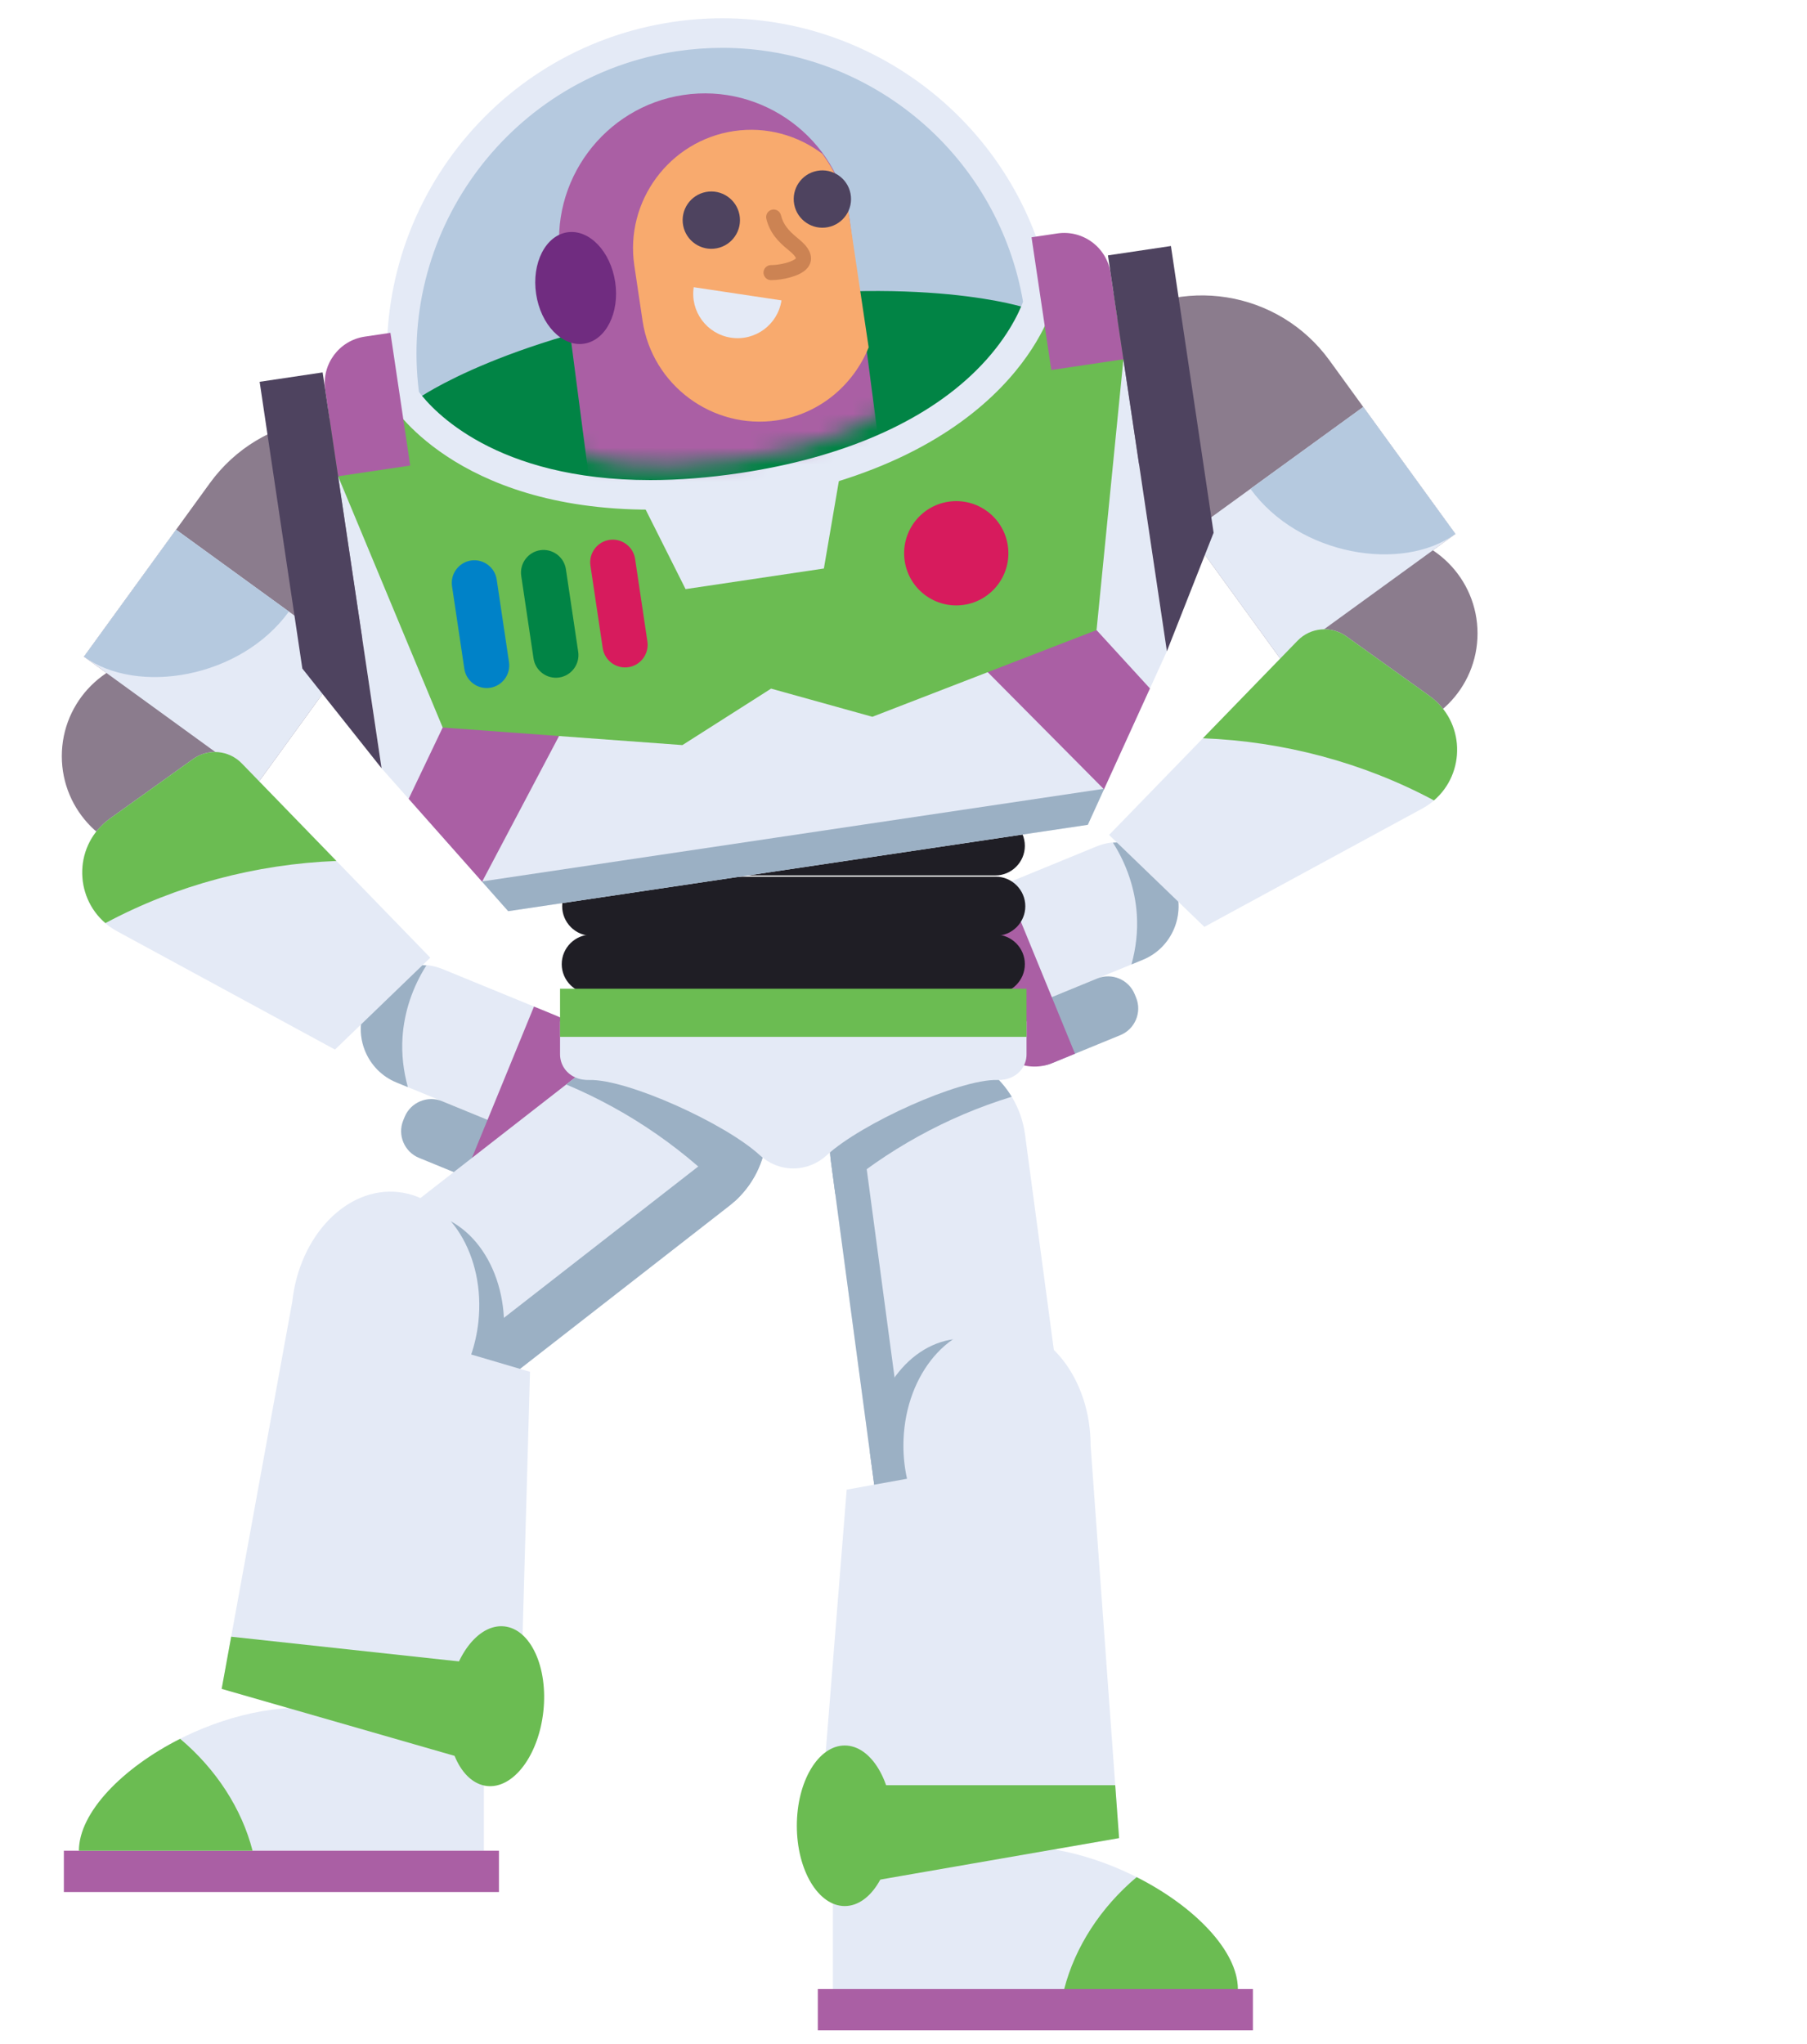 <svg xmlns="http://www.w3.org/2000/svg" viewBox="0 0 107 121" width="107" height="121" preserveAspectRatio="xMidYMid meet" style="width: 100%; height: 100%; transform: translate3d(0px, 0px, 0px); content-visibility: visible;"><defs><clipPath id="__lottie_element_1688"><rect width="107" height="121" x="0" y="0"></rect></clipPath><mask id="__lottie_element_1729" mask-type="alpha"><g transform="matrix(0.333,0,0,0.333,-6.643,0.076)" opacity="1" style="display: block;"><g opacity="1" transform="matrix(1,0,0,1,146.853,49.493)"><path fill="rgb(96,95,170)" fill-opacity="1" d=" M4.135,-39.59 C4.135,-39.59 -17.365,-36.34 -17.365,-36.34 C-31.485,-34.237 -53.793,-15.19 -46.463,21.156 C-46.463,21.156 -22.027,31.474 -22.027,31.474 C-22.027,31.474 -14.534,34.943 4.314,32.136 C23.161,29.328 29.316,23.824 29.316,23.824 C29.316,23.824 50.63,6.258 50.63,6.258 C44.456,-27.44 18.255,-41.694 4.135,-39.59z"></path></g></g></mask></defs><g clip-path="url(#__lottie_element_1688)"><g transform="matrix(0.333,0,0,0.333,-6.643,0.076)" opacity="1" style="display: block;"><g opacity="1" transform="matrix(1,0,0,1,264.97,112.374)"><path fill="rgb(139,124,141)" fill-opacity="1" d=" M-17.714,-0.001 C-17.714,-9.784 -9.783,-17.715 0,-17.715 C9.784,-17.715 17.714,-9.784 17.714,-0.001 C17.714,9.782 9.784,17.715 0,17.715 C-9.783,17.715 -17.714,9.782 -17.714,-0.001z"></path></g><g opacity="1" transform="matrix(1,0,0,1,243.862,82.839)"><path fill="rgb(139,124,141)" fill-opacity="1" d=" M34.882,11.85 C34.882,11.85 3.947,34.297 3.947,34.297 C3.947,34.297 -34.882,-19.213 -34.882,-19.213 C-34.882,-19.213 -26.609,-25.215 -26.609,-25.215 C-14.093,-34.297 3.416,-31.514 12.498,-18.999 C12.498,-18.999 34.882,11.85 34.882,11.85z"></path></g><g opacity="1" transform="matrix(1,0,0,1,255.086,94.626)"><path fill="rgb(228,234,246)" fill-opacity="1" d=" M-7.276,22.511 C-7.276,22.511 23.659,0.065 23.659,0.065 C23.659,0.065 7.277,-22.511 7.277,-22.511 C7.277,-22.511 -23.659,-0.064 -23.659,-0.064 C-23.659,-0.064 -7.276,22.511 -7.276,22.511z"></path></g><g opacity="1" transform="matrix(1,0,0,1,260.523,86.827)"><path fill="rgb(181,201,223)" fill-opacity="1" d=" M18.221,7.863 C8.782,14.712 -9.567,11.771 -18.221,-0.156 C-18.221,-0.156 1.84,-14.713 1.84,-14.713 C1.84,-14.713 18.221,7.863 18.221,7.863z"></path></g></g><g transform="matrix(0.333,0,0,0.333,-6.643,0.076)" opacity="1" style="display: none;"><g opacity="1" transform="matrix(1,0,0,1,209.821,164.097)"><path fill="rgb(228,234,246)" fill-opacity="1" d=" M-5.104,13.851 C-5.104,13.851 13.36,6.281 13.36,6.281 C18.562,4.148 21.072,-1.852 18.939,-7.054 C18.939,-7.054 18.44,-8.272 18.44,-8.272 C16.307,-13.474 10.306,-15.986 5.104,-13.853 C5.104,-13.853 -13.359,-6.281 -13.359,-6.281 C-18.561,-4.148 -21.072,1.852 -18.939,7.053 C-18.939,7.053 -18.439,8.272 -18.439,8.272 C-16.307,13.473 -10.306,15.985 -5.104,13.851z"></path></g><g opacity="1" transform="matrix(1,0,0,1,224.375,160.195)"><path fill="rgb(155,176,196)" fill-opacity="1" d=" M-2.273,2.182 C-2.566,-2.355 -4.076,-6.788 -6.519,-10.62 C-2.167,-11.015 2.146,-8.613 3.886,-4.372 C3.886,-4.372 4.385,-3.153 4.385,-3.153 C6.518,2.049 4.008,8.05 -1.193,10.183 C-1.193,10.183 -3.224,11.015 -3.224,11.015 C-2.435,8.144 -2.081,5.154 -2.273,2.182z"></path></g><g opacity="1" transform="matrix(1,0,0,1,210.953,181.272)"><path fill="rgb(155,176,196)" fill-opacity="1" d=" M-4.099,7.56 C-4.099,7.56 8.226,2.506 8.226,2.506 C10.827,1.44 12.083,-1.56 11.016,-4.161 C11.016,-4.161 10.766,-4.771 10.766,-4.771 C9.7,-7.372 6.699,-8.627 4.098,-7.561 C4.098,-7.561 -8.226,-2.506 -8.226,-2.506 C-10.828,-1.44 -12.083,1.56 -11.016,4.161 C-11.016,4.161 -10.766,4.771 -10.766,4.771 C-9.7,7.372 -6.7,8.626 -4.099,7.56z"></path></g><g opacity="1" transform="matrix(1,0,0,1,199.76,173.686)"><path fill="rgb(170,95,164)" fill-opacity="1" d=" M-1.037,-16.798 C-1.037,-16.798 -5.115,-15.126 -5.115,-15.126 C-9.317,-13.402 -11.346,-8.554 -9.623,-4.352 C-9.623,-4.352 -3.506,10.566 -3.506,10.566 C-1.783,14.769 3.066,16.798 7.269,15.074 C7.269,15.074 11.346,13.402 11.346,13.402 C11.346,13.402 -1.037,-16.798 -1.037,-16.798z"></path></g><g opacity="1" transform="matrix(1,0,0,1,249.194,137.75)"><path fill="rgb(228,234,246)" fill-opacity="1" d=" M10.152,-24.867 C10.152,-24.867 24.921,-14.292 24.921,-14.292 C32.029,-9.201 31.36,1.573 23.675,5.745 C23.675,5.745 -15.085,26.786 -15.085,26.786 C-15.085,26.786 -32.029,10.448 -32.029,10.448 C-32.029,10.448 1.492,-24.089 1.492,-24.089 C3.788,-26.456 7.471,-26.787 10.152,-24.867z"></path></g><g opacity="1" transform="matrix(1,0,0,1,257.22,126.509)"><path fill="rgb(107,188,82)" fill-opacity="1" d=" M-6.534,-12.849 C-4.238,-15.215 -0.556,-15.545 2.125,-13.625 C2.125,-13.625 16.895,-3.05 16.895,-3.05 C23.298,1.535 23.37,10.715 17.711,15.545 C5.112,8.799 -9.066,5.053 -23.37,4.498 C-23.37,4.498 -6.534,-12.849 -6.534,-12.849z"></path></g></g><g transform="matrix(0.333,0,0,0.333,-6.643,0.076)" opacity="1" style="display: block;"><g opacity="1" transform="matrix(1,0,0,1,209.821,164.097)"><path fill="rgb(228,234,246)" fill-opacity="1" d=" M-5.104,13.851 C-5.104,13.851 13.36,6.281 13.36,6.281 C18.562,4.148 21.072,-1.852 18.939,-7.054 C18.939,-7.054 18.44,-8.272 18.44,-8.272 C16.307,-13.474 10.306,-15.986 5.104,-13.853 C5.104,-13.853 -13.359,-6.281 -13.359,-6.281 C-18.561,-4.148 -21.072,1.852 -18.939,7.053 C-18.939,7.053 -18.439,8.272 -18.439,8.272 C-16.307,13.473 -10.306,15.985 -5.104,13.851z"></path></g><g opacity="1" transform="matrix(1,0,0,1,224.375,160.195)"><path fill="rgb(155,176,196)" fill-opacity="1" d=" M-2.273,2.182 C-2.566,-2.355 -4.076,-6.788 -6.519,-10.62 C-2.167,-11.015 2.146,-8.613 3.886,-4.372 C3.886,-4.372 4.385,-3.153 4.385,-3.153 C6.518,2.049 4.008,8.05 -1.193,10.183 C-1.193,10.183 -3.224,11.015 -3.224,11.015 C-2.435,8.144 -2.081,5.154 -2.273,2.182z"></path></g><g opacity="1" transform="matrix(1,0,0,1,210.953,181.272)"><path fill="rgb(155,176,196)" fill-opacity="1" d=" M-4.099,7.56 C-4.099,7.56 8.226,2.506 8.226,2.506 C10.827,1.44 12.083,-1.56 11.016,-4.161 C11.016,-4.161 10.766,-4.771 10.766,-4.771 C9.7,-7.372 6.699,-8.627 4.098,-7.561 C4.098,-7.561 -8.226,-2.506 -8.226,-2.506 C-10.828,-1.44 -12.083,1.56 -11.016,4.161 C-11.016,4.161 -10.766,4.771 -10.766,4.771 C-9.7,7.372 -6.7,8.626 -4.099,7.56z"></path></g><g opacity="1" transform="matrix(1,0,0,1,199.76,173.686)"><path fill="rgb(170,95,164)" fill-opacity="1" d=" M-1.037,-16.798 C-1.037,-16.798 -5.115,-15.126 -5.115,-15.126 C-9.317,-13.402 -11.346,-8.554 -9.623,-4.352 C-9.623,-4.352 -3.506,10.566 -3.506,10.566 C-1.783,14.769 3.066,16.798 7.269,15.074 C7.269,15.074 11.346,13.402 11.346,13.402 C11.346,13.402 -1.037,-16.798 -1.037,-16.798z"></path></g><g opacity="1" transform="matrix(1,0,0,1,249.194,137.75)"><path fill="rgb(228,234,246)" fill-opacity="1" d=" M10.152,-24.867 C10.152,-24.867 24.921,-14.292 24.921,-14.292 C32.029,-9.201 31.36,1.573 23.675,5.745 C23.675,5.745 -15.085,26.786 -15.085,26.786 C-15.085,26.786 -32.029,10.448 -32.029,10.448 C-32.029,10.448 1.492,-24.089 1.492,-24.089 C3.788,-26.456 7.471,-26.787 10.152,-24.867z"></path></g><g opacity="1" transform="matrix(1,0,0,1,257.22,126.509)"><path fill="rgb(107,188,82)" fill-opacity="1" d=" M-6.534,-12.849 C-4.238,-15.215 -0.556,-15.545 2.125,-13.625 C2.125,-13.625 16.895,-3.05 16.895,-3.05 C23.298,1.535 23.37,10.715 17.711,15.545 C5.112,8.799 -9.066,5.053 -23.37,4.498 C-23.37,4.498 -6.534,-12.849 -6.534,-12.849z"></path></g></g><g transform="matrix(0.333,0,0,0.333,-6.643,0.076)" opacity="1" style="display: block;"><g opacity="1" transform="matrix(1,0,0,1,48.654,134.188)"><path fill="rgb(139,124,141)" fill-opacity="1" d=" M17.714,0 C17.714,-9.783 9.783,-17.714 0,-17.714 C-9.784,-17.714 -17.714,-9.783 -17.714,0 C-17.714,9.783 -9.784,17.714 0,17.714 C9.783,17.714 17.714,9.783 17.714,0z"></path></g><g opacity="1" transform="matrix(1,0,0,1,69.762,104.654)"><path fill="rgb(139,124,141)" fill-opacity="1" d=" M-34.882,11.849 C-34.882,11.849 -3.947,34.298 -3.947,34.298 C-3.947,34.298 34.882,-19.212 34.882,-19.212 C34.882,-19.212 26.609,-25.216 26.609,-25.216 C14.093,-34.298 -3.416,-31.513 -12.498,-18.998 C-12.498,-18.998 -34.882,11.849 -34.882,11.849z"></path></g><g opacity="1" transform="matrix(1,0,0,1,58.538,116.44)"><path fill="rgb(228,234,246)" fill-opacity="1" d=" M7.277,22.511 C7.277,22.511 -23.658,0.063 -23.658,0.063 C-23.658,0.063 -7.277,-22.511 -7.277,-22.511 C-7.277,-22.511 23.658,-0.064 23.658,-0.064 C23.658,-0.064 7.277,22.511 7.277,22.511z"></path></g><g opacity="1" transform="matrix(1,0,0,1,53.101,108.641)"><path fill="rgb(181,201,223)" fill-opacity="1" d=" M-18.221,7.862 C-8.782,14.712 9.568,11.77 18.221,-0.156 C18.221,-0.156 -1.84,-14.713 -1.84,-14.713 C-1.84,-14.713 -18.221,7.862 -18.221,7.862z"></path></g></g><g transform="matrix(0.333,0,0,0.333,-6.643,0.076)" opacity="1" style="display: block;"><g opacity="1" transform="matrix(1,0,0,1,103.803,185.911)"><path fill="rgb(228,234,246)" fill-opacity="1" d=" M5.104,13.852 C5.104,13.852 -13.36,6.282 -13.36,6.282 C-18.562,4.149 -21.072,-1.852 -18.939,-7.054 C-18.939,-7.054 -18.439,-8.273 -18.439,-8.273 C-16.307,-13.474 -10.306,-15.985 -5.104,-13.852 C-5.104,-13.852 13.36,-6.281 13.36,-6.281 C18.562,-4.148 21.072,1.853 18.939,7.054 C18.939,7.054 18.439,8.273 18.439,8.273 C16.307,13.474 10.306,15.985 5.104,13.852z"></path></g><g opacity="1" transform="matrix(1,0,0,1,89.249,182.01)"><path fill="rgb(155,176,196)" fill-opacity="1" d=" M2.274,2.182 C2.567,-2.355 4.076,-6.788 6.519,-10.62 C2.167,-11.015 -2.147,-8.613 -3.886,-4.372 C-3.886,-4.372 -4.386,-3.153 -4.386,-3.153 C-6.519,2.049 -4.007,8.05 1.194,10.183 C1.194,10.183 3.223,11.015 3.223,11.015 C2.434,8.144 2.082,5.154 2.274,2.182z"></path></g><g opacity="1" transform="matrix(1,0,0,1,102.672,203.087)"><path fill="rgb(155,176,196)" fill-opacity="1" d=" M4.099,7.56 C4.099,7.56 -8.226,2.506 -8.226,2.506 C-10.827,1.44 -12.083,-1.56 -11.017,-4.161 C-11.017,-4.161 -10.767,-4.771 -10.767,-4.771 C-9.7,-7.372 -6.699,-8.627 -4.098,-7.561 C-4.098,-7.561 8.227,-2.506 8.227,-2.506 C10.828,-1.44 12.083,1.56 11.016,4.161 C11.016,4.161 10.767,4.771 10.767,4.771 C9.7,7.372 6.7,8.626 4.099,7.56z"></path></g><g opacity="1" transform="matrix(1,0,0,1,113.864,195.501)"><path fill="rgb(170,95,164)" fill-opacity="1" d=" M1.037,-16.798 C1.037,-16.798 5.115,-15.126 5.115,-15.126 C9.318,-13.402 11.346,-8.554 9.623,-4.352 C9.623,-4.352 3.506,10.566 3.506,10.566 C1.783,14.769 -3.066,16.798 -7.269,15.074 C-7.269,15.074 -11.346,13.402 -11.346,13.402 C-11.346,13.402 1.037,-16.798 1.037,-16.798z"></path></g><g opacity="1" transform="matrix(1,0,0,1,64.431,159.564)"><path fill="rgb(228,234,246)" fill-opacity="1" d=" M-10.152,-24.867 C-10.152,-24.867 -24.92,-14.292 -24.92,-14.292 C-32.029,-9.202 -31.36,1.573 -23.675,5.745 C-23.675,5.745 15.085,26.786 15.085,26.786 C15.085,26.786 32.029,10.448 32.029,10.448 C32.029,10.448 -1.492,-24.091 -1.492,-24.091 C-3.789,-26.457 -7.471,-26.787 -10.152,-24.867z"></path></g><g opacity="1" transform="matrix(1,0,0,1,56.404,148.323)"><path fill="rgb(107,188,82)" fill-opacity="1" d=" M6.536,-12.849 C4.239,-15.215 0.557,-15.545 -2.125,-13.625 C-2.125,-13.625 -16.893,-3.05 -16.893,-3.05 C-23.296,1.535 -23.37,10.714 -17.711,15.545 C-5.111,8.799 9.066,5.052 23.37,4.497 C23.37,4.497 6.536,-12.849 6.536,-12.849z"></path></g></g><g transform="matrix(0.333,0,0,0.333,-6.643,0.075)" opacity="1" style="display: block;"><g opacity="1" transform="matrix(1,0,0,1,121.434,214.544)"><path fill="rgb(228,234,246)" fill-opacity="1" d=" M-37.142,6.313 C-37.142,6.313 -15.737,33.802 -15.737,33.802 C-15.737,33.802 28.189,-0.401 28.189,-0.401 C35.78,-6.312 37.142,-17.258 31.231,-24.849 C25.32,-32.44 14.375,-33.802 6.784,-27.891 C6.784,-27.891 -37.142,6.313 -37.142,6.313z"></path></g><g opacity="1" transform="matrix(1,0,0,1,128.615,225.181)"><path fill="rgb(155,176,196)" fill-opacity="1" d=" M-27.552,15.472 C-27.552,15.472 -22.074,22.508 -22.074,22.508 C-22.074,22.508 21.008,-11.039 21.008,-11.039 C24.737,-13.942 26.953,-18.061 27.552,-22.4 C23.652,-22.508 19.692,-21.316 16.373,-18.732 C16.373,-18.732 -27.552,15.472 -27.552,15.472z"></path></g><g opacity="1" transform="matrix(1,0,0,1,139.476,197.036)"><path fill="rgb(155,176,196)" fill-opacity="1" d=" M11.09,16.293 C17.827,10.235 18.842,-0.08 13.189,-7.34 C7.278,-14.931 -3.667,-16.293 -11.258,-10.382 C-11.258,-10.382 -18.842,-4.477 -18.842,-4.477 C-7.362,0.337 2.786,7.476 11.09,16.293z"></path></g></g><g transform="matrix(0.333,0,0,0.333,-6.643,0.075)" opacity="1" style="display: block;"><g opacity="1" transform="matrix(1,0,0,1,69.988,316.051)"><path fill="rgb(228,234,246)" fill-opacity="1" d=" M3.587,-12.715 C-15.068,-12.715 -36.006,1.548 -36.006,12.715 C-36.006,12.715 36.006,12.715 36.006,12.715 C36.006,12.715 36.006,-12.715 36.006,-12.715 C36.006,-12.715 3.587,-12.715 3.587,-12.715z"></path></g><g opacity="1" transform="matrix(1,0,0,1,69.988,332.437)"><path fill="rgb(170,95,164)" fill-opacity="1" d=" M38.685,3.671 C38.685,3.671 -38.685,3.671 -38.685,3.671 C-38.685,3.671 -38.685,-3.671 -38.685,-3.671 C-38.685,-3.671 38.685,-3.671 38.685,-3.671 C38.685,-3.671 38.685,3.671 38.685,3.671z"></path></g><g opacity="1" transform="matrix(1,0,0,1,49.422,318.82)"><path fill="rgb(107,188,82)" fill-opacity="1" d=" M2.562,-9.947 C-7.696,-4.769 -15.438,3.158 -15.438,9.947 C-15.438,9.947 15.438,9.947 15.438,9.947 C13.51,2.466 8.977,-4.533 2.562,-9.947z"></path></g></g><g transform="matrix(0.333,0,0,0.333,-6.643,0.075)" opacity="1" style="display: block;"><g opacity="1" transform="matrix(1,0,0,1,97.498,231.765)"><path fill="rgb(155,176,196)" fill-opacity="1" d=" M10.658,12.439 C11.272,10.624 11.71,8.686 11.93,6.655 C13.205,-5.106 6.831,-15.443 -2.308,-16.433 C-3.68,-16.582 -5.036,-16.508 -6.355,-16.241 C-6.355,-16.241 -13.206,-10.908 -13.206,-10.908 C-13.206,-10.908 8.2,16.582 8.2,16.582 C8.2,16.582 12.734,13.05 12.734,13.05 C12.734,13.05 10.658,12.439 10.658,12.439z"></path></g><g opacity="1" transform="matrix(1,0,0,1,86.781,262.463)"><path fill="rgb(228,234,246)" fill-opacity="1" d=" M27.416,-18.828 C27.416,-18.828 16.958,-21.907 16.958,-21.907 C17.573,-23.723 18.012,-25.66 18.232,-27.691 C19.507,-39.451 13.132,-49.789 3.993,-50.779 C-5.147,-51.77 -13.589,-43.041 -14.864,-31.28 C-14.864,-31.28 -27.416,37.534 -27.416,37.534 C-27.416,37.534 18.727,50.8 18.727,50.8 C22.105,51.771 25.492,49.295 25.591,45.781 C25.591,45.781 27.416,-18.828 27.416,-18.828z"></path></g><g opacity="1" transform="matrix(1,0,0,1,86.038,302.585)"><path fill="rgb(107,188,82)" fill-opacity="1" d=" M-24.98,-11.862 C-24.98,-11.862 -26.671,-2.588 -26.671,-2.588 C-26.671,-2.588 20.97,11.11 20.97,11.11 C23.588,11.862 26.213,9.943 26.29,7.22 C26.29,7.22 26.671,-6.259 26.671,-6.259 C26.671,-6.259 -24.98,-11.862 -24.98,-11.862z"></path></g><g opacity="1" transform="matrix(1,0,0,1,108.099,303.076)"><path fill="rgb(107,188,82)" fill-opacity="1" d=" M8.47,0.918 C9.32,-6.918 6.217,-13.682 1.539,-14.188 C-3.139,-14.696 -7.62,-8.755 -8.47,-0.919 C-9.32,6.917 -6.217,13.681 -1.538,14.188 C3.139,14.695 7.62,8.754 8.47,0.918z"></path></g></g><g transform="matrix(0.333,0,0,0.333,-6.643,0.075)" opacity="1" style="display: block;"><g opacity="1" transform="matrix(1,0,0,1,188.251,225.059)"><path fill="rgb(228,234,246)" fill-opacity="1" d=" M-12.689,39.844 C-12.689,39.844 21.843,35.221 21.843,35.221 C21.843,35.221 13.966,-23.613 13.966,-23.613 C12.689,-33.149 3.924,-39.844 -5.612,-38.567 C-15.148,-37.291 -21.843,-28.525 -20.566,-18.99 C-20.566,-18.99 -12.689,39.844 -12.689,39.844z"></path></g><g opacity="1" transform="matrix(1,0,0,1,174.428,230.714)"><path fill="rgb(155,176,196)" fill-opacity="1" d=" M-0.533,-24.387 C-1.048,-28.234 -2.796,-31.604 -5.307,-34.189 C-6.63,-31.301 -7.195,-28.026 -6.742,-24.645 C-6.742,-24.645 1.135,34.189 1.135,34.189 C1.135,34.189 7.195,33.379 7.195,33.379 C7.195,33.379 -0.533,-24.387 -0.533,-24.387z"></path></g><g opacity="1" transform="matrix(1,0,0,1,183.128,198.782)"><path fill="rgb(155,176,196)" fill-opacity="1" d=" M-0.489,-12.29 C-0.489,-12.29 -0.489,-12.29 -0.489,-12.29 C-10.025,-11.014 -16.721,-2.248 -15.444,7.287 C-15.444,7.287 -14.647,13.238 -14.647,13.238 C-5.597,5.485 5.042,-0.465 16.721,-4.045 C13.24,-9.786 6.592,-13.238 -0.489,-12.29z"></path></g></g><g transform="matrix(0.333,0,0,0.333,-6.643,0.075)" opacity="1" style="display: block;"><g opacity="1" transform="matrix(1,0,0,1,204.057,340.641)"><path fill="rgb(228,234,246)" fill-opacity="1" d=" M-3.587,-12.716 C15.068,-12.716 36.006,1.549 36.006,12.716 C36.006,12.716 -36.006,12.716 -36.006,12.716 C-36.006,12.716 -36.006,-12.716 -36.006,-12.716 C-36.006,-12.716 -3.587,-12.716 -3.587,-12.716z"></path></g><g opacity="1" transform="matrix(1,0,0,1,204.057,357.027)"><path fill="rgb(170,95,164)" fill-opacity="1" d=" M-38.685,3.671 C-38.685,3.671 38.685,3.671 38.685,3.671 C38.685,3.671 38.685,-3.671 38.685,-3.671 C38.685,-3.671 -38.685,-3.671 -38.685,-3.671 C-38.685,-3.671 -38.685,3.671 -38.685,3.671z"></path></g><g opacity="1" transform="matrix(1,0,0,1,224.624,343.41)"><path fill="rgb(107,188,82)" fill-opacity="1" d=" M-2.561,-9.947 C7.697,-4.77 15.439,3.158 15.439,9.947 C15.439,9.947 -15.439,9.947 -15.439,9.947 C-13.51,2.465 -8.976,-4.534 -2.561,-9.947z"></path></g></g><g transform="matrix(0.333,0,0,0.333,-6.643,0.075)" opacity="1" style="display: block;"><g opacity="1" transform="matrix(1,0,0,1,191.326,251.317)"><path fill="rgb(155,176,196)" fill-opacity="1" d=" M16.685,9.242 C16.685,9.242 16.581,7.833 16.581,7.833 C16.581,-3.997 9.129,-13.587 -0.064,-13.587 C-8.962,-13.587 -16.23,-4.599 -16.685,6.707 C-16.685,6.707 -15.764,13.587 -15.764,13.587 C-15.764,13.587 16.685,9.242 16.685,9.242z"></path></g><g opacity="1" transform="matrix(1,0,0,1,192.01,285.34)"><path fill="rgb(228,234,246)" fill-opacity="1" d=" M-21.502,-20.759 C-21.502,-20.759 -10.774,-22.695 -10.774,-22.695 C-11.189,-24.566 -11.416,-26.538 -11.416,-28.581 C-11.416,-40.41 -3.964,-50 5.229,-50 C14.422,-50 21.873,-40.41 21.873,-28.581 C21.873,-28.581 26.933,41.184 26.933,41.184 C26.933,41.184 -20.37,49.398 -20.37,49.398 C-23.833,50 -26.933,47.174 -26.653,43.67 C-26.653,43.67 -21.502,-20.759 -21.502,-20.759z"></path></g><g opacity="1" transform="matrix(1,0,0,1,191.979,326.297)"><path fill="rgb(107,188,82)" fill-opacity="1" d=" M26.282,-9.175 C26.282,-9.175 26.964,0.226 26.964,0.226 C26.964,0.226 -21.877,8.708 -21.877,8.708 C-24.561,9.174 -26.963,6.983 -26.746,4.267 C-26.746,4.267 -25.672,-9.175 -25.672,-9.175 C-25.672,-9.175 26.282,-9.175 26.282,-9.175z"></path></g><g opacity="1" transform="matrix(1,0,0,1,170.162,324.333)"><path fill="rgb(107,188,82)" fill-opacity="1" d=" M-8.52,0 C-8.52,-7.882 -4.706,-14.271 0,-14.271 C4.705,-14.271 8.52,-7.882 8.52,0 C8.52,7.882 4.705,14.271 0,14.271 C-4.706,14.271 -8.52,7.882 -8.52,0z"></path></g></g><g transform="matrix(0.333,0,0,0.333,-6.643,0.076)" opacity="1" style="display: block;"><g opacity="1" transform="matrix(1,0,0,1,161.092,160.871)"><path fill="rgb(31,30,37)" fill-opacity="1" d=" M35.92,-5.258 C35.92,-5.258 -35.919,-5.258 -35.919,-5.258 C-38.811,-5.258 -41.177,-2.892 -41.177,0 C-41.177,2.891 -38.811,5.258 -35.919,5.258 C-35.919,5.258 35.92,5.258 35.92,5.258 C38.812,5.258 41.177,2.891 41.177,0 C41.177,-2.892 38.812,-5.258 35.92,-5.258z"></path></g><g opacity="1" transform="matrix(1,0,0,1,161.012,171.164)"><path fill="rgb(31,30,37)" fill-opacity="1" d=" M35.92,-5.258 C35.92,-5.258 -35.919,-5.258 -35.919,-5.258 C-38.811,-5.258 -41.177,-2.892 -41.177,0 C-41.177,2.891 -38.811,5.258 -35.919,5.258 C-35.919,5.258 35.92,5.258 35.92,5.258 C38.812,5.258 41.177,2.891 41.177,0 C41.177,-2.892 38.812,-5.258 35.92,-5.258z"></path></g><g opacity="1" transform="matrix(1,0,0,1,161.012,150.135)"><path fill="rgb(31,30,37)" fill-opacity="1" d=" M35.92,-5.258 C35.92,-5.258 -35.919,-5.258 -35.919,-5.258 C-38.811,-5.258 -41.177,-2.892 -41.177,0 C-41.177,2.891 -38.811,5.258 -35.919,5.258 C-35.919,5.258 35.92,5.258 35.92,5.258 C38.812,5.258 41.177,2.891 41.177,0 C41.177,-2.892 38.812,-5.258 35.92,-5.258z"></path></g><g opacity="1" transform="matrix(1,0,0,1,161.013,194.407)"><path fill="rgb(228,234,246)" fill-opacity="1" d=" M0.001,13.074 C2.214,13.074 4.325,12.223 5.953,10.724 C12.113,5.051 29.524,-2.817 36.242,-2.651 C37.114,-2.628 37.982,-2.751 38.772,-3.119 C38.772,-3.119 38.913,-3.185 38.913,-3.185 C40.476,-3.913 41.475,-5.481 41.475,-7.203 C41.475,-7.203 41.475,-13.074 41.475,-13.074 C41.475,-13.074 -41.475,-13.074 -41.475,-13.074 C-41.475,-13.074 -41.475,-7.203 -41.475,-7.203 C-41.475,-5.481 -40.475,-3.913 -38.913,-3.185 C-38.913,-3.185 -38.772,-3.119 -38.772,-3.119 C-37.982,-2.751 -37.114,-2.628 -36.243,-2.651 C-29.525,-2.817 -12.112,5.051 -5.952,10.724 C-4.324,12.223 -2.212,13.074 0.001,13.074z"></path></g><g opacity="1" transform="matrix(1,0,0,1,161.012,179.812)"><path fill="rgb(107,188,82)" fill-opacity="1" d=" M41.474,-4.282 C41.474,-4.282 -41.474,-4.282 -41.474,-4.282 C-41.474,-4.282 -41.474,4.282 -41.474,4.282 C-41.474,4.282 41.474,4.282 41.474,4.282 C41.474,4.282 41.474,-4.282 41.474,-4.282z"></path></g></g><g transform="matrix(0.333,0,0,0.333,-6.643,0.076)" opacity="1" style="display: block;"><g opacity="1" transform="matrix(1,0,0,1,153.757,112.692)"><path fill="rgb(228,234,246)" fill-opacity="1" d=" M59.627,33.702 C59.627,33.702 -43.441,49.055 -43.441,49.055 C-43.441,49.055 -65.956,23.65 -65.956,23.65 C-65.956,23.65 -73.688,-28.253 -73.688,-28.253 C-73.688,-28.253 65.957,-49.055 65.957,-49.055 C65.957,-49.055 73.688,2.848 73.688,2.848 C73.688,2.848 59.627,33.702 59.627,33.702z"></path></g><g opacity="1" transform="matrix(1,0,0,1,160.971,150.862)"><path fill="rgb(155,176,196)" fill-opacity="1" d=" M-50.655,10.884 C-50.655,10.884 36.901,-2.158 36.901,-2.158 C36.901,-2.158 52.413,-4.468 52.413,-4.468 C52.413,-4.468 55.337,-10.884 55.337,-10.884 C55.337,-10.884 -55.337,5.602 -55.337,5.602 C-55.337,5.602 -50.655,10.884 -50.655,10.884z"></path></g><g opacity="1" transform="matrix(1,0,0,1,108.185,139.4)"><path fill="rgb(170,95,164)" fill-opacity="1" d=" M-2.508,17.112 C-2.508,17.112 15.569,-17.112 15.569,-17.112 C15.569,-17.112 -9.517,-10.302 -9.517,-10.302 C-9.517,-10.302 -15.569,2.375 -15.569,2.375 C-15.569,2.375 -2.508,17.112 -2.508,17.112z"></path></g><g opacity="1" transform="matrix(1,0,0,1,206.694,125.931)"><path fill="rgb(170,95,164)" fill-opacity="1" d=" M17.738,-3.779 C17.738,-3.779 8.243,-14.152 8.243,-14.152 C8.243,-14.152 -17.738,-13.354 -17.738,-13.354 C-17.738,-13.354 9.567,14.152 9.567,14.152 C9.567,14.152 17.738,-3.779 17.738,-3.779z"></path></g><g opacity="1" transform="matrix(1,0,0,1,149.013,84.244)"><path fill="rgb(107,188,82)" fill-opacity="1" d=" M-3.612,-40.353 C-54.798,-32.729 -70.701,-11.603 -70.701,-11.603 C-70.701,-11.603 -68.944,0.195 -68.944,0.195 C-68.944,0.195 -50.344,44.854 -50.344,44.854 C-50.344,44.854 -7.718,47.978 -7.718,47.978 C-7.718,47.978 8.05,37.939 8.05,37.939 C8.05,37.939 26.06,42.947 26.06,42.947 C26.06,42.947 65.925,27.535 65.925,27.535 C65.925,27.535 70.701,-20.607 70.701,-20.607 C70.701,-20.607 68.944,-32.404 68.944,-32.404 C68.944,-32.404 47.573,-47.978 -3.612,-40.353z"></path></g><g opacity="1" transform="matrix(1,0,0,1,145.909,47.502)"><path fill="rgb(181,201,223)" fill-opacity="1" d=" M59.516,6.101 C54.813,-25.47 25.407,-47.252 -6.164,-42.548 C-37.735,-37.845 -59.516,-8.44 -54.814,23.131 C-54.814,23.131 -40.56,47.252 6.176,40.291 C52.912,33.33 59.516,6.101 59.516,6.101z"></path></g><g opacity="1" transform="matrix(1,0,0,1,148.332,70.794)"><path fill="rgb(1,132,69)" fill-opacity="1" d=" M-54.14,-0.125 C-54.14,-0.125 -42.149,22.535 3.562,15.727 C49.274,8.917 54.14,-16.255 54.14,-16.255 C54.14,-16.255 35.609,-22.535 -1.317,-17.034 C-38.243,-11.534 -54.14,-0.125 -54.14,-0.125z"></path></g><g opacity="1" transform="matrix(1,0,0,1,189.99,98.124)"><path fill="rgb(215,27,93)" fill-opacity="1" d=" M9.169,-1.366 C8.415,-6.429 3.699,-9.923 -1.365,-9.169 C-6.429,-8.415 -9.922,-3.698 -9.167,1.365 C-8.413,6.429 -3.698,9.922 1.365,9.168 C6.429,8.413 9.923,3.697 9.169,-1.366z"></path></g><g opacity="1" transform="matrix(1,0,0,1,145.909,46.695)"><path fill="rgb(228,234,246)" fill-opacity="1" d=" M2.498,-38.419 C15.376,-38.419 27.893,-33.783 37.74,-25.365 C47.378,-17.126 53.817,-5.771 55.96,6.718 C55.238,8.66 53.026,13.579 47.635,18.922 C38.319,28.154 23.781,34.466 5.592,37.176 C0.055,38 -5.292,38.419 -10.3,38.419 C-37.913,38.419 -49.002,26.039 -51.464,22.743 C-55.173,-6.438 -34.814,-33.464 -5.579,-37.819 C-2.903,-38.217 -0.185,-38.419 2.498,-38.419z M2.498,-43.676 C-0.422,-43.676 -3.378,-43.461 -6.354,-43.018 C-38.898,-38.17 -61.35,-7.859 -56.502,24.686 C-56.502,24.686 -45.277,43.676 -10.3,43.676 C-5.25,43.676 0.289,43.28 6.366,42.375 C54.542,35.198 61.35,7.131 61.35,7.131 C56.945,-22.438 31.519,-43.676 2.498,-43.676z"></path></g><g opacity="1" transform="matrix(1,0,0,1,84.998,71.686)"><path fill="rgb(170,95,164)" fill-opacity="1" d=" M4.379,-12.753 C4.379,-12.753 -0.196,-12.071 -0.196,-12.071 C-4.751,-11.393 -7.894,-7.15 -7.216,-2.595 C-7.216,-2.595 -4.93,12.753 -4.93,12.753 C-4.93,12.753 7.893,10.843 7.893,10.843 C7.893,10.843 4.379,-12.753 4.379,-12.753z"></path></g><g opacity="1" transform="matrix(1,0,0,1,211.545,53.07)"><path fill="rgb(170,95,164)" fill-opacity="1" d=" M-3.593,-11.799 C-3.593,-11.799 -8.169,-11.117 -8.169,-11.117 C-8.169,-11.117 -4.654,12.477 -4.654,12.477 C-4.654,12.477 8.169,10.568 8.169,10.568 C8.169,10.568 5.883,-4.779 5.883,-4.779 C5.204,-9.334 0.962,-12.478 -3.593,-11.799z"></path></g><g opacity="1" transform="matrix(1,0,0,1,151.853,94.557)"><path fill="rgb(228,234,246)" fill-opacity="1" d=" M17.378,-9.939 C17.378,-9.939 -17.378,-4.762 -17.378,-4.762 C-17.378,-4.762 -9.996,9.939 -9.996,9.939 C-9.996,9.939 14.599,6.276 14.599,6.276 C14.599,6.276 17.378,-9.939 17.378,-9.939z"></path></g><g opacity="1" transform="matrix(1,0,0,1,105.394,110.726)"><path fill="rgb(0,130,200)" fill-opacity="1" d=" M1.685,11.314 C1.685,11.314 1.685,11.314 1.685,11.314 C-0.5,11.639 -2.553,10.118 -2.878,7.933 C-2.878,7.933 -5.066,-6.75 -5.066,-6.75 C-5.391,-8.935 -3.87,-10.989 -1.686,-11.314 C0.499,-11.639 2.552,-10.119 2.878,-7.934 C2.878,-7.934 5.065,6.751 5.065,6.751 C5.391,8.935 3.87,10.988 1.685,11.314z"></path></g><g opacity="1" transform="matrix(1,0,0,1,117.7,108.893)"><path fill="rgb(1,132,69)" fill-opacity="1" d=" M1.685,11.314 C1.685,11.314 1.685,11.314 1.685,11.314 C-0.5,11.639 -2.553,10.118 -2.878,7.933 C-2.878,7.933 -5.065,-6.75 -5.065,-6.75 C-5.391,-8.935 -3.87,-10.989 -1.686,-11.314 C0.499,-11.639 2.553,-10.119 2.878,-7.934 C2.878,-7.934 5.065,6.751 5.065,6.751 C5.391,8.935 3.87,10.988 1.685,11.314z"></path></g><g opacity="1" transform="matrix(1,0,0,1,130.005,107.06)"><path fill="rgb(215,27,93)" fill-opacity="1" d=" M1.685,11.314 C1.685,11.314 1.685,11.314 1.685,11.314 C-0.5,11.639 -2.553,10.118 -2.878,7.933 C-2.878,7.933 -5.065,-6.75 -5.065,-6.75 C-5.391,-8.935 -3.87,-10.989 -1.686,-11.314 C0.499,-11.639 2.553,-10.119 2.878,-7.934 C2.878,-7.934 5.065,6.751 5.065,6.751 C5.391,8.935 3.87,10.988 1.685,11.314z"></path></g><g opacity="1" transform="matrix(1,0,0,1,76.96,101.158)"><path fill="rgb(78,67,95)" fill-opacity="1" d=" M0.359,-35.185 C0.359,-35.185 -10.841,-33.516 -10.841,-33.516 C-10.841,-33.516 -3.249,17.454 -3.249,17.454 C-3.249,17.454 10.841,35.185 10.841,35.185 C10.841,35.185 0.359,-35.185 0.359,-35.185z"></path></g><g opacity="1" transform="matrix(1,0,0,1,226.359,79.522)"><path fill="rgb(78,67,95)" fill-opacity="1" d=" M-9.396,-34.351 C-9.396,-34.351 1.803,-36.018 1.803,-36.018 C1.803,-36.018 9.396,14.951 9.396,14.951 C9.396,14.951 1.086,36.018 1.086,36.018 C1.086,36.018 -9.396,-34.351 -9.396,-34.351z"></path></g></g><g mask="url(#__lottie_element_1729)" style="display: block;"><g transform="matrix(0.333,0,0,0.333,-6.643,0.076)" opacity="1"><g opacity="1" transform="matrix(1,0,0,1,146.853,49.493)"><path fill="rgb(170,95,164)" fill-opacity="1" d=" M-5.365,-32.84 C-5.365,-32.84 -5.365,-32.84 -5.365,-32.84 C-19.485,-30.737 -29.316,-17.464 -27.213,-3.344 C-27.213,-3.344 -21.527,40.224 -21.527,40.224 C-21.527,40.224 -14.034,43.693 4.814,40.886 C23.661,38.078 29.816,32.574 29.816,32.574 C29.816,32.574 24.13,-10.992 24.13,-10.992 C22.027,-25.111 8.755,-34.944 -5.365,-32.84z"></path></g><g opacity="1" transform="matrix(1,0,0,1,152.727,49.205)"><path fill="rgb(248,170,110)" fill-opacity="1" d=" M-2.283,-26.135 C-13.721,-24.431 -21.687,-13.678 -19.983,-2.239 C-19.983,-2.239 -18.519,7.592 -18.519,7.592 C-16.815,19.03 -6.062,26.995 5.377,25.291 C12.981,24.159 18.972,18.992 21.686,12.318 C21.686,12.318 18.257,-10.703 18.257,-10.703 C17.617,-14.996 15.853,-18.816 13.439,-22.102 C9.088,-25.377 3.495,-26.995 -2.283,-26.135z"></path></g><g opacity="1" transform="matrix(1,0,0,1,150.785,55.636)"><path fill="rgb(228,234,246)" fill-opacity="1" d=" M-7.48,-4.811 C-8.127,-0.501 -5.158,3.517 -0.848,4.165 C3.462,4.811 7.48,1.842 8.127,-2.467 C8.127,-2.467 -7.48,-4.811 -7.48,-4.811z"></path></g><g opacity="1" transform="matrix(1,0,0,1,122.312,50.968)"><path fill="rgb(112,44,128)" fill-opacity="1" d=" M7.032,-1.048 C6.218,-6.517 2.408,-10.48 -1.475,-9.901 C-5.359,-9.323 -7.846,-4.421 -7.032,1.048 C-6.217,6.516 -2.408,10.481 1.475,9.903 C5.358,9.324 7.846,4.421 7.032,-1.048z"></path></g><g opacity="1" transform="matrix(1,0,0,1,159.942,43.225)"><path fill="rgb(204,131,83)" fill-opacity="1" d=" M-3.721,-4.566 C-3.429,-3.321 -2.881,-2.269 -2.21,-1.392 C-1.538,-0.513 -0.755,0.201 0.035,0.852 C0.386,1.139 0.829,1.502 1.144,1.857 C1.3,2.032 1.421,2.199 1.482,2.318 C1.482,2.318 1.539,2.452 1.539,2.452 C1.539,2.452 1.544,2.478 1.544,2.478 C1.544,2.478 1.544,2.479 1.544,2.479 C1.544,2.479 1.648,2.479 1.648,2.479 C1.648,2.479 1.55,2.443 1.55,2.443 C1.55,2.443 1.544,2.479 1.544,2.479 C1.544,2.479 1.648,2.479 1.648,2.479 C1.648,2.479 1.55,2.443 1.55,2.443 C1.55,2.443 1.549,2.446 1.549,2.446 C1.549,2.446 1.527,2.479 1.527,2.479 C1.527,2.479 1.528,2.477 1.528,2.477 C1.504,2.516 1.315,2.682 1.007,2.833 C0.546,3.069 -0.154,3.294 -0.871,3.442 C-1.588,3.592 -2.332,3.671 -2.89,3.67 C-3.629,3.67 -4.228,4.269 -4.228,5.008 C-4.228,5.748 -3.629,6.345 -2.89,6.345 C-1.839,6.343 -0.608,6.172 0.556,5.848 C1.137,5.684 1.699,5.481 2.216,5.22 C2.731,4.955 3.214,4.643 3.615,4.152 C3.615,4.152 3.617,4.151 3.617,4.151 C4.006,3.677 4.229,3.055 4.221,2.479 C4.22,1.935 4.055,1.464 3.852,1.077 C3.542,0.493 3.138,0.048 2.752,-0.33 C2.366,-0.704 1.987,-1.007 1.737,-1.214 C1.019,-1.803 0.399,-2.385 -0.081,-3.016 C-0.562,-3.649 -0.912,-4.324 -1.117,-5.181 C-1.287,-5.901 -2.008,-6.346 -2.727,-6.176 C-3.446,-6.006 -3.89,-5.286 -3.721,-4.566z"></path></g><g opacity="1" transform="matrix(0.182,-0.035,0.035,0.182,146.434,38.906)"><path fill="rgb(78,67,95)" fill-opacity="1" d=" M27.5,0 C27.5,0 27.5,0 27.5,0 C27.5,15.177 15.177,27.5 0,27.5 C0,27.5 0,27.5 0,27.5 C-15.177,27.5 -27.5,15.177 -27.5,0 C-27.5,0 -27.5,0 -27.5,0 C-27.5,-15.177 -15.177,-27.5 0,-27.5 C0,-27.5 0,-27.5 0,-27.5 C15.177,-27.5 27.5,-15.177 27.5,0z"></path></g><g opacity="1" transform="matrix(0.182,-0.035,0.035,0.182,166.184,35.156)"><path fill="rgb(78,67,95)" fill-opacity="1" d=" M27.5,0 C27.5,0 27.5,0 27.5,0 C27.5,15.177 15.177,27.5 0,27.5 C0,27.5 0,27.5 0,27.5 C-15.177,27.5 -27.5,15.177 -27.5,0 C-27.5,0 -27.5,0 -27.5,0 C-27.5,-15.177 -15.177,-27.5 0,-27.5 C0,-27.5 0,-27.5 0,-27.5 C15.177,-27.5 27.5,-15.177 27.5,0z"></path></g></g></g><g transform="matrix(0.288,-0.167,0,0,78.958,50.33)" opacity="1" style="display: block;"><g opacity="1" transform="matrix(1,0,0,1,0,0)"><path fill="rgb(229,234,246)" fill-opacity="1" d=" M17.73,-6.18 C17.73,-6.18 11.961,8.696 23.097,20.056 C23.401,20.237 -19.106,19.416 -19.287,19.72 C-29.931,10.299 -24.655,-6.516 -24.655,-6.516 C-24.655,-6.516 17.73,-6.18 17.73,-6.18z"></path></g></g><g transform="matrix(0.33,-0.042,0.042,0.33,-5.813,21.017)" opacity="1" style="display: none;"><g opacity="1" transform="matrix(1,0,0,1,209.821,164.097)"><path fill="rgb(228,234,246)" fill-opacity="1" d=" M-5.104,13.851 C-5.104,13.851 13.36,6.281 13.36,6.281 C18.562,4.148 21.072,-1.852 18.939,-7.054 C18.939,-7.054 18.44,-8.272 18.44,-8.272 C16.307,-13.474 10.306,-15.986 5.104,-13.853 C5.104,-13.853 -13.359,-6.281 -13.359,-6.281 C-18.561,-4.148 -21.072,1.852 -18.939,7.053 C-18.939,7.053 -18.439,8.272 -18.439,8.272 C-16.307,13.473 -10.306,15.985 -5.104,13.851z"></path></g><g opacity="1" transform="matrix(1,0,0,1,224.375,160.195)"><path fill="rgb(155,176,196)" fill-opacity="1" d=" M-2.273,2.182 C-2.566,-2.355 -4.076,-6.788 -6.519,-10.62 C-2.167,-11.015 2.146,-8.613 3.886,-4.372 C3.886,-4.372 4.385,-3.153 4.385,-3.153 C6.518,2.049 4.008,8.05 -1.193,10.183 C-1.193,10.183 -3.224,11.015 -3.224,11.015 C-2.435,8.144 -2.081,5.154 -2.273,2.182z"></path></g><g opacity="1" transform="matrix(1,0,0,1,210.953,181.272)"><path fill="rgb(155,176,196)" fill-opacity="1" d=" M-4.099,7.56 C-4.099,7.56 8.226,2.506 8.226,2.506 C10.827,1.44 12.083,-1.56 11.016,-4.161 C11.016,-4.161 10.766,-4.771 10.766,-4.771 C9.7,-7.372 6.699,-8.627 4.098,-7.561 C4.098,-7.561 -8.226,-2.506 -8.226,-2.506 C-10.828,-1.44 -12.083,1.56 -11.016,4.161 C-11.016,4.161 -10.766,4.771 -10.766,4.771 C-9.7,7.372 -6.7,8.626 -4.099,7.56z"></path></g><g opacity="1" transform="matrix(1,0,0,1,199.76,173.686)"><path fill="rgb(170,95,164)" fill-opacity="1" d=" M-1.037,-16.798 C-1.037,-16.798 -5.115,-15.126 -5.115,-15.126 C-9.317,-13.402 -11.346,-8.554 -9.623,-4.352 C-9.623,-4.352 -3.506,10.566 -3.506,10.566 C-1.783,14.769 3.066,16.798 7.269,15.074 C7.269,15.074 11.346,13.402 11.346,13.402 C11.346,13.402 -1.037,-16.798 -1.037,-16.798z"></path></g><g opacity="1" transform="matrix(1,0,0,1,249.194,137.75)"><path fill="rgb(228,234,246)" fill-opacity="1" d=" M10.152,-24.867 C10.152,-24.867 24.921,-14.292 24.921,-14.292 C32.029,-9.201 31.36,1.573 23.675,5.745 C23.675,5.745 -15.085,26.786 -15.085,26.786 C-15.085,26.786 -32.029,10.448 -32.029,10.448 C-32.029,10.448 1.492,-24.089 1.492,-24.089 C3.788,-26.456 7.471,-26.787 10.152,-24.867z"></path></g><g opacity="1" transform="matrix(1,0,0,1,257.22,126.509)"><path fill="rgb(107,188,82)" fill-opacity="1" d=" M-6.534,-12.849 C-4.238,-15.215 -0.556,-15.545 2.125,-13.625 C2.125,-13.625 16.895,-3.05 16.895,-3.05 C23.298,1.535 23.37,10.715 17.711,15.545 C5.112,8.799 -9.066,5.053 -23.37,4.498 C-23.37,4.498 -6.534,-12.849 -6.534,-12.849z"></path></g></g><g transform="matrix(0.332,0.023,-0.023,0.332,79.92,56.587)" opacity="1" style="display: none;"><g opacity="1" transform="matrix(1,0,0,1,-0.651,-0.202)"><path fill="rgb(216,27,93)" fill-opacity="1" d=" M-12.125,-6.25 C-9.295,-6.25 -7,-3.955 -7,-1.125 C-7,1.705 -9.295,4 -12.125,4 C-14.955,4 -17.25,1.705 -17.25,-1.125 C-17.25,-3.955 -14.955,-6.25 -12.125,-6.25z"></path></g><g opacity="1" transform="matrix(1,0,0,1,-0.86,0.247)"><path fill="rgb(140,125,141)" fill-opacity="1" d=" M4.75,-7.75 C4.75,-7.75 14.5,8.5 14.5,8.5 C14.5,8.5 -1.25,6.25 -1.25,6.25 C-1.25,6.25 -4.507,-8.33 -4.507,-8.33 C-4.507,-8.33 4.75,-7.75 4.75,-7.75z"></path><path stroke-linecap="butt" stroke-linejoin="round" fill-opacity="0" stroke="rgb(140,125,141)" stroke-opacity="1" stroke-width="1" d=" M4.75,-7.75 C4.75,-7.75 14.5,8.5 14.5,8.5 C14.5,8.5 -1.25,6.25 -1.25,6.25 C-1.25,6.25 -4.507,-8.33 -4.507,-8.33 C-4.507,-8.33 4.75,-7.75 4.75,-7.75z"></path></g></g></g></svg>